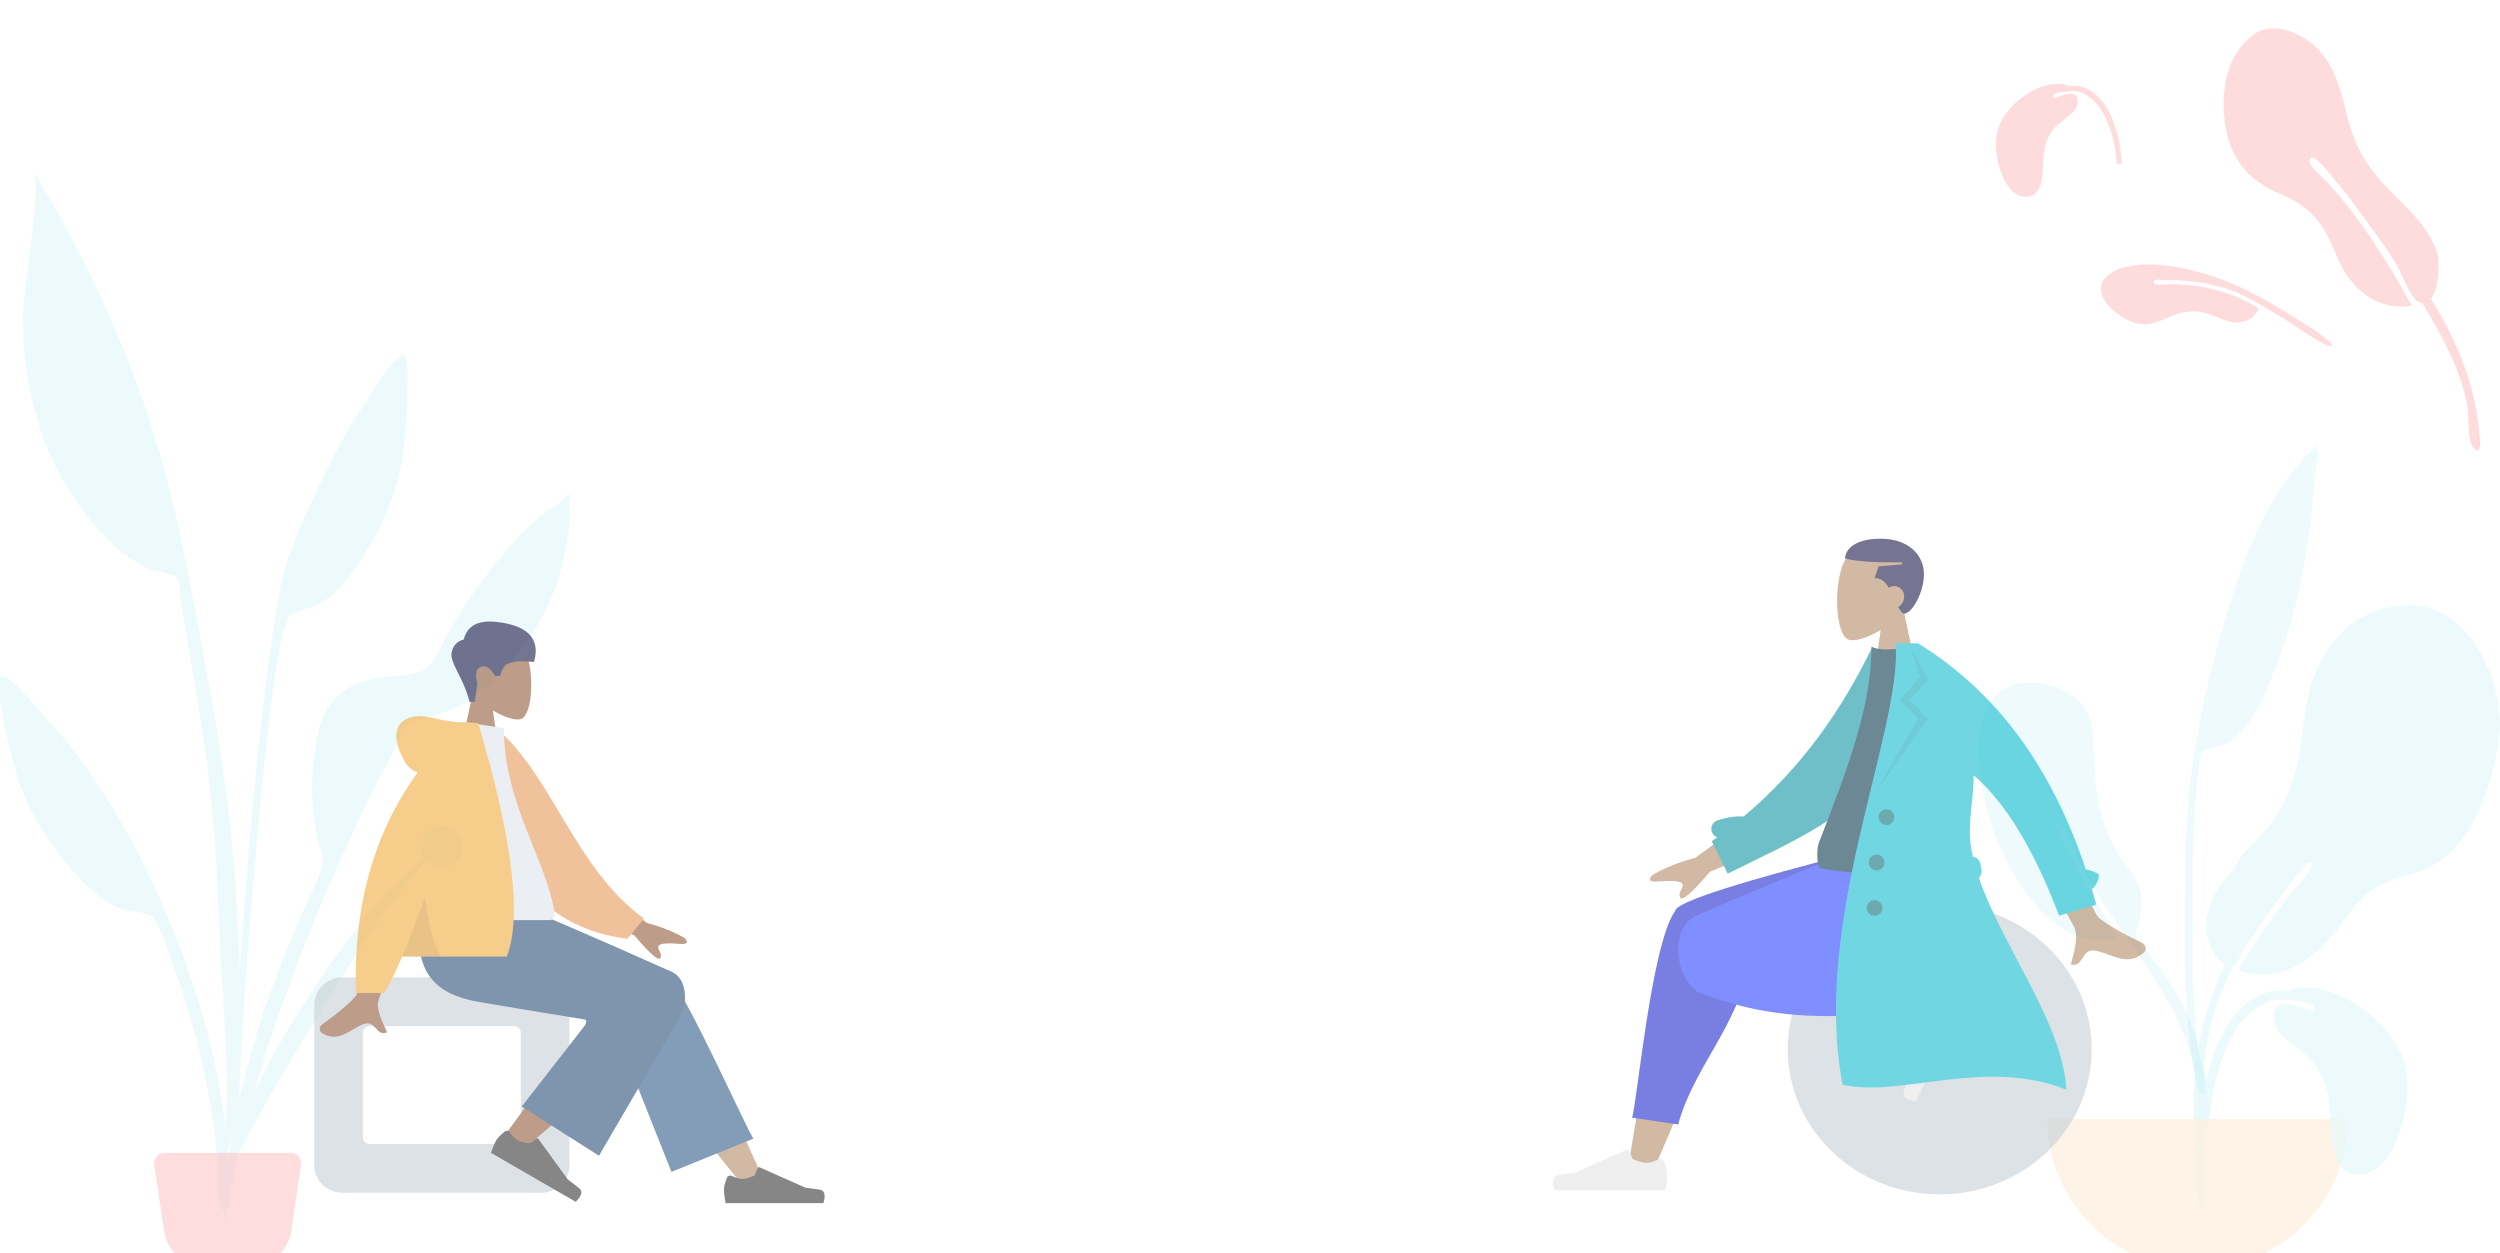 <svg width="1440" height="722" viewBox="0 0 1440 722" fill="none" xmlns="http://www.w3.org/2000/svg">
<g opacity="0.7">
<path opacity="0.7" fill-rule="evenodd" clip-rule="evenodd" d="M1167.25 393.285C1183.43 392.446 1203.44 401.881 1205.16 419.452C1206.42 432.219 1206.03 444.949 1207.97 457.697C1209.52 467.885 1212.8 477.665 1217.28 486.945C1221.58 495.869 1230.51 503.466 1232.83 512.999C1234.31 519.074 1233.48 527.619 1231.44 533.561C1228.96 540.785 1230.28 540.214 1235.22 546.276C1244.91 558.156 1253.64 570.338 1259.81 584.526C1268.69 604.962 1274.52 628.849 1271.22 651.219C1270.8 654.06 1270.3 664.254 1266.39 664.967C1262.02 665.763 1264.06 659.933 1264.3 658.05C1265.78 646.033 1267.1 635.529 1265.31 623.325C1258.39 576.236 1224.58 545.211 1202.57 505.246C1201.36 503.185 1198.8 498.277 1197.02 495.039C1194.22 489.928 1191.4 480.201 1187.61 476.411C1180.46 469.271 1187.03 483.626 1188.42 486.366C1190.18 489.832 1192.12 493.517 1193.93 496.554C1202.18 510.634 1211.4 526.003 1219.93 540.517C1183.04 548.916 1157.06 504.6 1147.16 475.465C1139.01 451.461 1129.25 395.339 1167.25 393.285Z" fill="#11BDCF" fill-opacity="0.15"/>
<path opacity="0.7" fill-rule="evenodd" clip-rule="evenodd" d="M1384.08 348.708C1357.03 350.852 1339.67 368.683 1331.59 393.623C1327.23 407.063 1326.74 420.87 1324.31 434.682C1320.67 455.462 1312.84 471.21 1297.53 486.014C1292.79 490.6 1289.29 495.307 1286.81 500.344C1281.87 505.372 1277.58 511.063 1274.43 518.02C1270.4 526.905 1269.26 537.565 1273.91 546.424C1275.16 548.805 1278.28 553.585 1281.51 555.757C1269.41 581.521 1262.75 609.738 1263.5 637.919C1263.96 654.931 1264.79 671.95 1265.76 688.94C1266.02 693.502 1267.5 701.036 1269.74 693.385C1271.78 686.386 1269.22 675.4 1268.98 668.089C1267.83 632.473 1266.84 600.09 1281.51 566.814C1283.05 563.327 1284.68 559.867 1286.38 556.435C1286.48 556.377 1286.57 556.307 1286.67 556.24C1286.73 556.289 1286.79 556.343 1286.86 556.392C1286.96 556.199 1287.11 555.969 1287.29 555.711C1287.77 555.209 1288.2 554.574 1288.6 553.865C1289.91 552.063 1291.38 549.946 1291.39 548.787C1291.39 548.778 1291.38 548.764 1291.38 548.755C1300.46 533.939 1310.87 519.94 1321.49 506.215C1321.42 506.314 1333.02 490.524 1331.23 499.256C1330.36 503.465 1321.82 511.479 1318.38 515.936C1310.75 525.853 1301.79 538.418 1294.35 550.568C1293.35 551.143 1291.93 553.967 1290.91 556.07C1290.34 557.136 1289.82 558.21 1289.3 559.146C1315.67 567.853 1336.19 550.315 1350.18 529.916C1350.19 529.892 1350.21 529.868 1350.22 529.844C1354.48 524.207 1358.84 518.61 1364.29 514.155C1373.38 506.72 1383.11 505.408 1393.83 501.749C1423.05 491.772 1435.48 453.926 1439.43 425.845C1443.88 394.164 1422.1 345.584 1384.08 348.708Z" fill="#DBF5F8"/>
<path opacity="0.7" fill-rule="evenodd" clip-rule="evenodd" d="M1330.66 259.989C1302.9 288.854 1289.49 328.89 1278.87 366.528C1267.02 408.566 1259.18 451.252 1258.88 494.958C1258.68 523.674 1257.9 552.568 1259.58 581.25C1260.17 591.436 1261.19 601.641 1262.81 611.717C1262.94 612.546 1266.56 635.045 1270.01 629.802C1271.98 626.821 1266.31 606.462 1265.88 603.071C1263.47 583.972 1262.91 564.733 1263.03 545.496C1263.22 513.823 1262.28 482.312 1265.5 450.756C1265.98 446.045 1266.36 441.096 1267.48 436.487C1268.66 431.587 1267.15 433.726 1271.02 431.786C1274.79 429.9 1279.44 430.169 1283.34 427.803C1298.83 418.418 1306.76 394.309 1312.92 378.491C1319.98 360.402 1324.27 341.113 1327.69 322.077C1330.2 308.09 1332 294.189 1333.02 280.022C1333.34 275.558 1333.36 270.889 1334.24 266.499C1334.47 265.314 1335.66 263.22 1335.62 262.171C1335.53 259.951 1334.19 258.646 1334.08 256.781C1332.91 257.826 1331.77 258.896 1330.66 259.989Z" fill="#11BDCF" fill-opacity="0.15"/>
<path opacity="0.7" fill-rule="evenodd" clip-rule="evenodd" d="M1179.31 644.567C1179.31 692.303 1218.04 731 1265.81 731C1313.59 731 1352.31 692.303 1352.31 644.567" fill="#FCEACF"/>
<path opacity="0.7" fill-rule="evenodd" clip-rule="evenodd" d="M1272.75 644.842H1268.18C1268.5 639.112 1268.92 633.392 1269.88 627.726C1273.55 606.055 1285.01 574.227 1310.15 570.709C1311.08 570.578 1314.49 570.556 1318.63 570.798C1320.59 569.704 1322.78 569.043 1325.09 568.891C1346.5 567.314 1370.41 584.572 1380.74 602.531C1389.06 617.011 1387.66 636.025 1382.52 651.408C1379.07 661.707 1371.56 676.391 1359.03 676.534C1343.35 676.713 1342.59 657.35 1342.29 646.031C1341.89 630.981 1339.98 617.871 1328.11 607.613C1325.35 605.224 1322.33 603.121 1319.53 600.765C1315.16 597.076 1310.32 593.3 1309.76 587.197C1308.98 578.779 1313.74 577.264 1321 578.828C1322.24 579.094 1334.71 584.685 1332.86 580.266C1332.3 578.916 1330.24 577.846 1327.64 577.044C1320.91 576.314 1312.9 575.466 1310.59 575.973C1285.71 581.426 1276.03 615.861 1273.45 637.739C1273.18 640.1 1272.95 642.47 1272.75 644.842V644.842Z" fill="#DBF5F8"/>
</g>
<path fill-rule="evenodd" clip-rule="evenodd" d="M1404.02 146.294C1400.48 134.512 1392.18 125.29 1383.57 116.84C1366.79 100.391 1357.77 90.221 1351.8 66.158C1348.28 52.007 1344.7 37.01 1333.55 26.743C1325.43 19.266 1311.46 12.985 1300.6 18.339C1283.9 28.301 1279.41 48.745 1281.1 67.052C1283.18 89.741 1293.79 103.732 1314.17 112.089C1325.65 116.796 1333.28 123.006 1339.51 133.828C1344.5 142.481 1347.41 153.317 1353.67 161.162C1363.04 172.888 1374.76 178.101 1389.21 176.153C1375.67 151.276 1359.86 126.164 1340.79 105.218C1339.01 103.112 1328.48 95.052 1330.6 91.463C1332.94 87.512 1343.75 102.356 1343.68 102.266C1349.22 108.622 1354.35 115.377 1359.38 122.197C1359.37 122.203 1359.35 122.207 1359.34 122.214C1364.52 129.211 1369.67 136.312 1374.71 143.502C1376.75 146.543 1378.74 149.623 1380.64 152.781C1383.43 157.414 1387.86 170.563 1392.42 173.412C1393.4 174.021 1394.3 174.362 1395.15 174.502C1398.26 179.598 1401.29 184.736 1404.18 189.934C1411.7 203.509 1418.17 217.844 1421.13 233.171C1422 237.644 1421.38 254.379 1424.44 257.608C1430.03 263.515 1428.39 252.14 1428.06 248.706C1425.28 220.274 1415.07 196.051 1400.24 172.148C1404.79 166.202 1405.45 151.068 1404.02 146.294Z" fill="#FE747D" fill-opacity="0.25"/>
<path fill-rule="evenodd" clip-rule="evenodd" d="M1212.65 160.032C1218.54 153.097 1232.7 151.92 1241.36 152.384C1252.07 152.959 1263.08 155.565 1273.28 158.717C1290.07 163.909 1306.39 173.383 1321.18 182.553C1322.97 183.658 1344.93 196.854 1342.98 199.17C1341.06 201.464 1319.5 185.789 1314.69 183.087C1304.44 177.321 1295.04 170.501 1283.74 166.692C1272.03 162.748 1259.66 161.187 1247.35 161.295C1245.77 161.309 1240.62 160.208 1240.51 162.543C1240.4 164.826 1248.93 163.635 1250.43 163.649C1256.64 163.706 1262.88 164.289 1269 165.364C1280.47 167.378 1291.25 171.435 1301.07 177.658C1298.33 184.025 1291.76 186.96 1284.87 185.367C1278.91 183.989 1273.11 180.593 1267.28 179.611C1263.26 178.935 1259.24 179.337 1255.34 180.467C1245.07 183.451 1239.15 189.562 1227.85 185.311C1219 181.979 1204.19 170.005 1212.65 160.032Z" fill="#FE747D" fill-opacity="0.25"/>
<path fill-rule="evenodd" clip-rule="evenodd" d="M1219.31 94.402H1222.1C1221.9 90.868 1221.65 87.34 1221.05 83.846C1218.81 70.749 1211.8 51.511 1196.44 49.386C1195.88 49.306 1193.79 49.293 1191.27 49.439C1190.07 48.778 1188.73 48.378 1187.32 48.286C1174.24 47.333 1159.63 57.764 1153.32 68.618C1148.23 77.37 1149.09 88.862 1152.23 98.159C1154.34 104.384 1158.93 113.259 1166.58 113.346C1176.16 113.454 1176.62 101.751 1176.81 94.909C1177.06 85.814 1178.22 77.89 1185.47 71.69C1187.16 70.246 1189.01 68.975 1190.71 67.551C1193.39 65.322 1196.34 63.039 1196.68 59.351C1197.16 54.263 1194.25 53.347 1189.82 54.292C1189.06 54.453 1181.44 57.832 1182.57 55.161C1182.92 54.346 1184.17 53.699 1185.76 53.215C1189.87 52.773 1194.77 52.261 1196.18 52.567C1211.38 55.863 1217.29 76.675 1218.87 89.898C1219.04 91.395 1219.19 92.897 1219.31 94.402H1219.31Z" fill="#FE747D" fill-opacity="0.25"/>
<g opacity="0.5">
<path fill-rule="evenodd" clip-rule="evenodd" d="M210.183 232.464C215.162 225.37 224.403 207.352 231.411 204.816C235.925 203.184 234.609 220.074 234.665 223.295C234.882 235.755 233.668 248.136 232.169 260.492C229.468 282.775 220.636 302.62 208.523 321.585C202.289 331.344 194.978 341.221 184.852 347.31C180.191 350.115 174.582 350.584 169.979 353C164.618 355.813 167.537 353.539 165.121 359.121C161.766 366.871 160.693 376.87 159.14 385.139C152.013 423.102 134.756 623.779 137.748 662.394C138.013 665.817 133.237 666.635 132.999 662.457C131.731 640.302 142.698 486.881 148.23 436.708C153.763 386.535 159.362 342.21 164.975 324.852C171.786 303.792 184.086 278.467 194.325 258.828C199.081 249.705 204.265 240.895 210.183 232.464Z" fill="#DBF5F8"/>
<path fill-rule="evenodd" clip-rule="evenodd" d="M247.142 478.541C260.1 469.036 274.125 486.975 262.4 496.482C255.918 501.736 249.142 499.867 245.327 495.488C242.85 498.504 240.532 501.658 238.305 504.322C231.519 512.44 225.106 520.751 218.976 529.256C206.243 546.926 195.331 565.593 183.921 583.919C172.662 602.005 161.492 620.184 151.287 638.729C142.641 654.441 131.118 672.925 128.158 690.15C132.649 653.619 149.69 618.506 169.984 586.301C190.112 554.361 213.212 519.478 244.378 494.271C241.206 489.611 241.118 482.957 247.142 478.541Z" fill="#DBF5F8"/>
<path fill-rule="evenodd" clip-rule="evenodd" d="M1.267 389.448C8.518 390.864 20.366 407.254 26.343 413.499C33.446 420.92 39.89 428.83 45.965 437.117C59.042 454.955 70.737 473.921 80.682 493.699C96.895 525.94 109.884 559.038 119.31 594.147C125.08 615.639 128.816 637.915 131.031 660.035C131.449 664.206 135.826 696.369 129.519 697.236C123.846 698.017 125.598 672.814 125.324 669.386C122.231 630.71 112.964 593.078 100.073 556.624C97.266 548.683 94.657 538.957 90.167 531.81C86.933 526.663 90.144 528.458 84.461 526.51C79.581 524.836 74.022 525.245 69.025 523.196C58.17 518.748 49.479 510.114 41.86 501.428C27.054 484.548 15.321 466.287 9.205 444.658C5.813 432.665 2.695 420.603 0.965 408.239C0.517 405.043 -3.403 388.535 1.267 389.448Z" fill="#DBF5F8"/>
<path fill-rule="evenodd" clip-rule="evenodd" d="M29.881 116.753C57.194 164.083 79.638 216.074 94.131 268.732C102.911 300.638 109.052 333.378 115.153 365.881C124.6 416.208 133.535 466.531 136.077 517.752C138.634 569.27 143.691 628.69 126.808 678.31C135.241 627.932 127.212 574.309 125.791 523.619C125.111 499.42 123.143 475.458 120.561 451.4C118.055 428.063 113.961 404.838 110.148 381.684C108.291 370.408 106.341 359.149 104.355 347.896C103.762 344.538 103.512 334.576 101.38 332.282C99.235 329.974 88.29 329.032 84.854 327.339C77.934 323.927 71.426 319.08 65.665 313.96C54.623 304.143 45.017 291.317 37.434 278.674C19.891 249.418 12.877 213.716 13.232 179.834C13.3 173.256 23.888 102.419 19.636 101.443C19.892 101.144 20.134 100.834 20.362 100.513C23.581 105.899 26.74 111.321 29.881 116.753Z" fill="#DBF5F8"/>
<path fill-rule="evenodd" clip-rule="evenodd" d="M324.675 287.453C325.097 286.846 327.839 282.621 326.458 282.891C329.27 282.342 322.59 287.55 329.597 284.354C326.27 287.494 328.19 291.572 328.235 295.798C328.307 302.658 327.158 309.463 325.865 316.176C323.822 326.788 320.778 337.105 316.36 346.975C306.73 368.485 290.378 389.191 270.965 402.639C261.381 409.278 251.988 411.539 241.058 414.595C234.154 416.526 233.607 420.095 229.942 426.789C222.313 440.732 214.819 454.624 208.091 469.038C200.056 486.249 192.257 503.478 184.9 520.992C160.115 579.987 139.943 641.106 129.349 704.358C129.089 667.084 137.719 628.694 148.604 593.165C156.534 567.28 166.856 542.327 177.866 517.627C180.534 511.643 184.577 503.946 185.71 497.339C186.503 492.711 184.078 488.259 182.967 483.383C178.638 464.394 178.948 443.121 182.75 424.031C186.941 402.981 199.064 393.211 219.57 390.229C227.07 389.138 236.602 389.538 243.479 386.343C250.971 382.863 254.061 371.426 258.322 364.085C269.765 344.364 283.361 325.45 298.973 308.833C303.295 304.232 307.944 299.987 312.876 296.052C315.986 293.57 322.556 290.511 324.675 287.453Z" fill="#DBF5F8"/>
<path opacity="0.5" fill-rule="evenodd" clip-rule="evenodd" d="M94.733 664.102H167.508C170.78 664.102 173.433 666.752 173.433 670.022C173.433 670.311 173.411 670.599 173.369 670.885L167.744 708.997C166.03 720.615 156.052 729.222 144.299 729.222H117.941C106.188 729.222 96.211 720.615 94.496 708.997L88.871 670.885C88.394 667.651 90.631 664.642 93.868 664.165C94.154 664.123 94.443 664.102 94.733 664.102Z" fill="#FE747D"/>
</g>
<g opacity="0.6">
<path fill-rule="evenodd" clip-rule="evenodd" d="M272.262 399.49C267.654 394.081 264.536 387.453 265.057 380.025C266.558 358.625 296.349 363.333 302.143 374.134C307.938 384.935 307.25 412.333 299.76 414.263C296.774 415.033 290.411 413.147 283.935 409.244L288 438H264L272.262 399.49Z" fill="#915B3C"/>
<path fill-rule="evenodd" clip-rule="evenodd" d="M270.418 404.308C267.406 390.906 258.825 381.771 260.135 375.782C261.009 371.789 263.338 369.305 267.121 368.332C269.078 360.416 275.39 357.048 286.056 358.23C302.055 360.004 311.819 366.648 307.602 381.268C303.726 381.268 299.046 379.866 292.576 382.268C290.522 383.03 289.054 385.393 288.17 389.358H285.246C282.408 384.653 279.609 382.924 276.851 384.171C274.092 385.418 273.465 388.447 274.97 393.259L273.529 404.308H270.418Z" fill="#191847"/>
<path fill-rule="evenodd" clip-rule="evenodd" d="M197 563H312C320.837 563 328 570.163 328 579V671C328 679.837 320.837 687 312 687H197C188.163 687 181 679.837 181 671V579C181 570.163 188.163 563 197 563ZM213 591C210.791 591 209 592.791 209 595V655C209 657.209 210.791 659 213 659H296C298.209 659 300 657.209 300 655V595C300 592.791 298.209 591 296 591H213Z" fill="#C5CFD6"/>
<path fill-rule="evenodd" clip-rule="evenodd" d="M427.159 682C407.443 657.924 394.103 640.075 387.138 628.454C375.213 608.555 365.453 590.848 362.373 584.084C355.028 567.955 379.282 560.403 384.771 567.926C393.079 579.312 410.822 615.143 438 675.417L427.159 682Z" fill="#B28B67"/>
<path fill-rule="evenodd" clip-rule="evenodd" d="M386.758 675L350.065 582.637C342.217 565.8 380.116 554.732 385.883 562.568C398.977 580.357 430.099 650.534 434 655.834L386.758 675Z" fill="#305B8A"/>
<path fill-rule="evenodd" clip-rule="evenodd" d="M289.033 656.477C296.181 646.051 322.179 610.974 336.339 596.461C340.408 592.291 344.379 588.288 348.134 584.557C359.296 573.47 381.524 592.106 370.382 602.205C342.635 627.355 302.151 661.307 298.769 664.334C294.028 668.577 284.541 663.029 289.033 656.477Z" fill="#915B3C"/>
<path fill-rule="evenodd" clip-rule="evenodd" d="M290.704 651.767C288.242 653.794 286.641 655.45 285.899 656.734C284.998 658.296 283.942 660.725 282.733 664.021C284.544 665.067 300.826 674.467 331.578 692.222C335.27 688.759 335.845 686.07 333.304 684.157C330.762 682.243 328.665 680.629 327.012 679.315L310.152 656.087C309.828 655.64 309.202 655.54 308.755 655.865C308.748 655.87 308.74 655.876 308.733 655.882L305.23 658.579C302.016 658.299 299.618 657.702 298.035 656.788C296.749 656.045 295.273 654.501 293.606 652.154L293.606 652.154C292.967 651.253 291.719 651.041 290.818 651.681C290.779 651.708 290.741 651.737 290.704 651.767Z" fill="#353535"/>
<path fill-rule="evenodd" clip-rule="evenodd" d="M418.678 678.402C417.559 681.388 417 683.623 417 685.106C417 686.909 417.3 689.54 417.901 693C419.993 693 438.794 693 474.303 693C475.769 688.155 474.923 685.539 471.765 685.152C468.607 684.766 465.984 684.417 463.895 684.106L437.68 672.419C437.176 672.194 436.584 672.421 436.359 672.925C436.356 672.934 436.352 672.942 436.348 672.951L434.663 677.039C431.74 678.403 429.364 679.085 427.537 679.085C426.052 679.085 424.001 678.485 421.384 677.286L421.384 677.285C420.38 676.825 419.193 677.266 418.733 678.27C418.713 678.313 418.695 678.357 418.678 678.402Z" fill="#353535"/>
<path fill-rule="evenodd" clip-rule="evenodd" d="M336.862 587.25C306.365 582.282 285.938 578.884 275.58 577.058C246.057 571.852 237.448 555.965 242.538 521.302H296.934C304.133 523.381 334.21 536.237 387.167 559.872C396.695 564.602 394.921 578.548 393.179 583.142C393.108 583.329 377.046 610.853 344.992 665.713L300.494 637.366L336.946 590.59C337.908 588.651 337.88 587.538 336.862 587.25Z" fill="#2A4F77"/>
<path fill-rule="evenodd" clip-rule="evenodd" d="M340.781 508.212L372.68 531.635C381.331 533.97 388.559 536.874 394.364 540.349C395.735 541.598 397.392 544.128 391.705 543.691C386.019 543.254 380.018 543.049 379.233 544.989C378.449 546.929 381.89 549.248 380.304 551.865C379.247 553.61 374.251 549.235 365.318 538.741L333.73 525.643L340.781 508.212ZM218.308 509.02L239.205 509.102C226.302 550.756 219.336 572.857 218.308 575.406C215.994 581.14 220.891 589.874 222.985 594.567C216.165 597.619 216.891 586.317 208.288 590.32C200.435 593.973 194.462 600.593 185.389 594.994C184.274 594.306 183.051 591.715 186.005 589.69C193.362 584.645 203.965 575.815 205.398 572.908C207.352 568.945 211.655 547.649 218.308 509.02Z" fill="#915B3C"/>
<path fill-rule="evenodd" clip-rule="evenodd" d="M277.695 421.332L286.342 419.849C318.426 447.564 331.603 500.809 370.93 529.015L361.464 540.748C293.24 532.301 276.33 467.355 277.695 421.332Z" fill="#E5995A"/>
<path fill-rule="evenodd" clip-rule="evenodd" d="M240 530C274.672 530 300.176 530 316.511 530C320.008 530 319.349 524.952 318.843 522.404C313.011 493.004 290.241 461.312 290.241 419.461L268.172 416C249.917 445.358 243.605 481.505 240 530Z" fill="#DDE3E9"/>
<path fill-rule="evenodd" clip-rule="evenodd" d="M240.615 444.858C237.41 443.937 234.871 441.788 233 438.411C224.934 423.856 227.847 415.842 236.467 413.208C245.088 410.574 252.775 416 266.51 416C267.257 416 267.941 416.047 268.563 416.141L275.472 416.535C295.294 483.715 300.761 528.537 291.872 551H231.652C228.084 559.32 224.67 566.32 221.409 572H205C203.456 522.067 215.327 479.686 240.615 444.858Z" fill="#F2AB3E"/>
<path fill-rule="evenodd" clip-rule="evenodd" d="M244.765 516.498C246.659 532.344 249.737 543.845 254 551H231.652C235.814 541.295 240.185 529.794 244.765 516.498Z" fill="black" fill-opacity="0.1"/>
</g>
<g opacity="0.6">
<path fill-rule="evenodd" clip-rule="evenodd" d="M1096.52 351.795C1101.76 345.643 1105.31 338.103 1104.71 329.654C1103.01 305.311 1069.14 310.666 1062.55 322.952C1055.97 335.239 1056.75 366.404 1065.26 368.6C1068.66 369.475 1075.89 367.33 1083.25 362.89L1078.63 395.6H1105.92L1096.52 351.795Z" fill="#B28B67"/>
<path fill-rule="evenodd" clip-rule="evenodd" d="M1088.03 338.574C1088.93 337.96 1089.99 337.588 1091.14 337.588C1094.28 337.588 1096.82 340.389 1096.82 343.275C1096.82 346.278 1095.4 348.6 1093.38 349.585C1094.46 351.699 1095.55 353.234 1096.82 353.513C1101.73 353.015 1108.19 340.796 1108.19 330.763C1108.19 319.781 1099.46 310.288 1083.18 310.288C1068.55 310.288 1063 316.323 1062.72 321.663C1068.99 323.387 1079.94 324.05 1095.68 323.938V325.075L1082.04 326.213L1079.77 333.038C1083.39 332.767 1085.97 335.25 1088.03 338.574Z" fill="#191847"/>
<path d="M1117.28 687.938C1068.94 687.938 1029.75 650.506 1029.75 604.331C1029.75 558.157 1068.94 520.725 1117.28 520.725C1165.63 520.725 1204.82 558.157 1204.82 604.331C1204.82 650.506 1165.63 687.938 1117.28 687.938Z" fill="#C5CFD6"/>
<path fill-rule="evenodd" clip-rule="evenodd" d="M951.863 675.038C966.429 642.781 976.964 614.692 981.192 599.872C988.432 574.498 993.939 552.169 995.332 543.831C998.651 523.947 969.796 522.789 965.982 532.671C960.209 547.628 950.131 596.77 938.022 670.997L951.863 675.038ZM1120.82 573.805C1107.46 568.519 1060.66 551.978 1038.08 547.298C1031.6 545.954 1025.31 544.705 1019.4 543.575C1001.83 540.22 992.729 571.932 1009.65 574.369C1051.79 580.437 1111.53 586.704 1116.64 587.407C1123.81 588.393 1129.22 577.127 1120.82 573.805Z" fill="#B28B67"/>
<path fill-rule="evenodd" clip-rule="evenodd" d="M1008.62 534.849L1080.91 498.028V490.013H1072.31C1002.37 507.844 966.636 519.271 965.097 524.294C965.081 524.348 965.065 524.403 965.052 524.457C965.016 524.503 964.982 524.549 964.948 524.596C951.088 543.668 942.787 636.781 940.063 643.753L966.622 647.717C976.781 610.023 1009.28 583.763 1008.42 538.617C1008.65 537.293 1008.71 536.037 1008.62 534.849Z" fill="#1F28CF"/>
<path fill-rule="evenodd" clip-rule="evenodd" d="M1074.9 556.716C1081.51 555.391 1087.6 554.209 1092.82 553.294C1126.48 547.386 1136.3 529.354 1130.5 490.013L1068.47 490.013C1058.33 492.925 1005.68 515.02 978.355 526.772C960.272 534.551 965.973 562.59 976.213 569.887C976.268 570.335 976.453 570.639 976.781 570.775C1031.87 593.619 1075.44 581.633 1090 585.463L1096.73 564.21L1074.9 556.716Z" fill="#2B44FF"/>
<path fill-rule="evenodd" clip-rule="evenodd" d="M1116.25 570.427C1119.86 570.773 1122.42 571.316 1123.94 572.056C1125.78 572.955 1128.32 574.575 1131.56 576.915C1130.51 579.053 1121.15 598.274 1103.45 634.576C1097.77 633.657 1095.52 631.487 1096.7 628.066C1097.87 624.645 1098.83 621.789 1099.55 619.499L1100.67 586.869C1100.69 586.241 1101.21 585.75 1101.84 585.772C1101.85 585.772 1101.86 585.773 1101.87 585.773L1106.89 586.089C1109.74 583.781 1111.62 581.693 1112.53 579.824C1113.27 578.306 1113.68 575.911 1113.76 572.637L1113.76 572.637C1113.79 571.381 1114.83 570.387 1116.09 570.418C1116.14 570.419 1116.2 570.422 1116.25 570.427Z" fill="#E4E4E4"/>
<path fill-rule="evenodd" clip-rule="evenodd" d="M958.493 669.057C959.764 672.454 960.4 674.996 960.4 676.683C960.4 678.734 960.059 681.727 959.376 685.663C956.998 685.663 935.624 685.663 895.256 685.663C893.59 680.151 894.551 677.175 898.141 676.736C901.731 676.296 904.714 675.899 907.088 675.545L936.891 662.252C937.464 661.996 938.136 662.254 938.392 662.827C938.396 662.837 938.4 662.847 938.404 662.857L940.32 667.507C943.643 669.058 946.344 669.834 948.422 669.834C950.11 669.834 952.441 669.152 955.416 667.787L955.416 667.787C956.557 667.264 957.907 667.765 958.43 668.907C958.453 668.957 958.474 669.007 958.493 669.057Z" fill="#E4E4E4"/>
<path fill-rule="evenodd" clip-rule="evenodd" d="M1012.82 467.412L976.557 494.057C966.722 496.712 958.505 500.016 951.906 503.968C950.347 505.389 948.463 508.268 954.928 507.77C961.392 507.273 968.215 507.04 969.107 509.247C969.999 511.453 966.087 514.091 967.89 517.068C969.092 519.053 974.771 514.077 984.927 502.14L1020.84 487.24L1012.82 467.412ZM1176.92 456.314L1156.9 459.942C1180.14 506.08 1192.59 530.475 1194.24 533.127C1197.96 539.093 1194.21 549.844 1192.79 555.515C1201.03 557.587 1197.98 545.07 1208.4 547.854C1217.92 550.396 1225.91 556.631 1234.96 548.568C1236.08 547.577 1236.93 544.432 1233.23 542.747C1223.99 538.549 1210.38 530.752 1208.2 527.779C1205.23 523.725 1194.81 499.903 1176.92 456.314Z" fill="#B28B67"/>
<path fill-rule="evenodd" clip-rule="evenodd" d="M1004.37 470.309C999.707 469.974 994.632 470.747 989.191 472.582C986.513 473.484 985.074 476.388 985.976 479.067C986.5 480.623 987.699 481.761 989.136 482.265C988.095 483.025 987.045 483.78 985.985 484.532L995.133 503.219C1033.63 484.013 1069.81 469.533 1086.3 437.826C1091.84 427.184 1089.96 391.037 1090.49 377.887L1078.33 372.897C1061.38 407.952 1038.45 441.582 1004.37 470.309Z" fill="#0E95A4"/>
<path fill-rule="evenodd" clip-rule="evenodd" d="M1133.2 500.148C1097.46 504.076 1069.33 504.076 1048.81 500.148C1046.26 499.661 1046.37 488.694 1047.55 485.698C1065.92 439.055 1077.99 404.91 1077.99 372.512C1081.36 374.273 1087.26 374.537 1095.68 373.304C1118.32 406.69 1128.73 444.998 1133.2 500.148Z" fill="#08384D"/>
<path fill-rule="evenodd" clip-rule="evenodd" d="M1139.84 505.662C1141.05 504.52 1141.69 502.807 1141.38 501.042L1140.78 497.681C1140.38 495.404 1138.53 493.745 1136.35 493.486C1135.97 491.779 1135.64 490.084 1135.37 488.401C1133.07 474.187 1137 460.249 1136.81 446.563C1155.09 462.168 1171.49 489.115 1186.01 527.404L1207.48 521.082C1206.66 518.036 1205.81 515.028 1204.93 512.058C1207.41 510.649 1210.31 504.193 1208.22 503.112C1206.07 501.997 1203.79 501.211 1201.39 500.749C1181.7 441.418 1149.51 398.026 1104.81 370.575H1098.67L1091.88 370.575C1095.68 420.945 1043.11 530.911 1061.36 624.827C1095.11 632.367 1143.28 608.907 1190.18 627.65C1188.43 589.829 1153.48 545.398 1139.84 505.662V505.662Z" fill="#11BDCF"/>
<path fill-rule="evenodd" clip-rule="evenodd" d="M1100.11 371.713L1105.98 389.76L1094.17 403.289L1104.84 413.92L1079.02 458.163L1110.6 414.009L1100.11 403.289L1110.6 391.333L1100.11 371.713Z" fill="black" fill-opacity="0.1"/>
<path fill-rule="evenodd" clip-rule="evenodd" d="M1086.59 475.225C1089.1 475.225 1091.14 473.188 1091.14 470.675C1091.14 468.162 1089.1 466.125 1086.59 466.125C1084.08 466.125 1082.04 468.162 1082.04 470.675C1082.04 473.188 1084.08 475.225 1086.59 475.225ZM1080.91 501.388C1083.42 501.388 1085.45 499.351 1085.45 496.838C1085.45 494.325 1083.42 492.288 1080.91 492.288C1078.39 492.288 1076.36 494.325 1076.36 496.838C1076.36 499.351 1078.39 501.388 1080.91 501.388ZM1079.77 527.55C1082.28 527.55 1084.32 525.513 1084.32 523C1084.32 520.487 1082.28 518.45 1079.77 518.45C1077.26 518.45 1075.22 520.487 1075.22 523C1075.22 525.513 1077.26 527.55 1079.77 527.55Z" fill="black" fill-opacity="0.4"/>
</g>
</svg>
